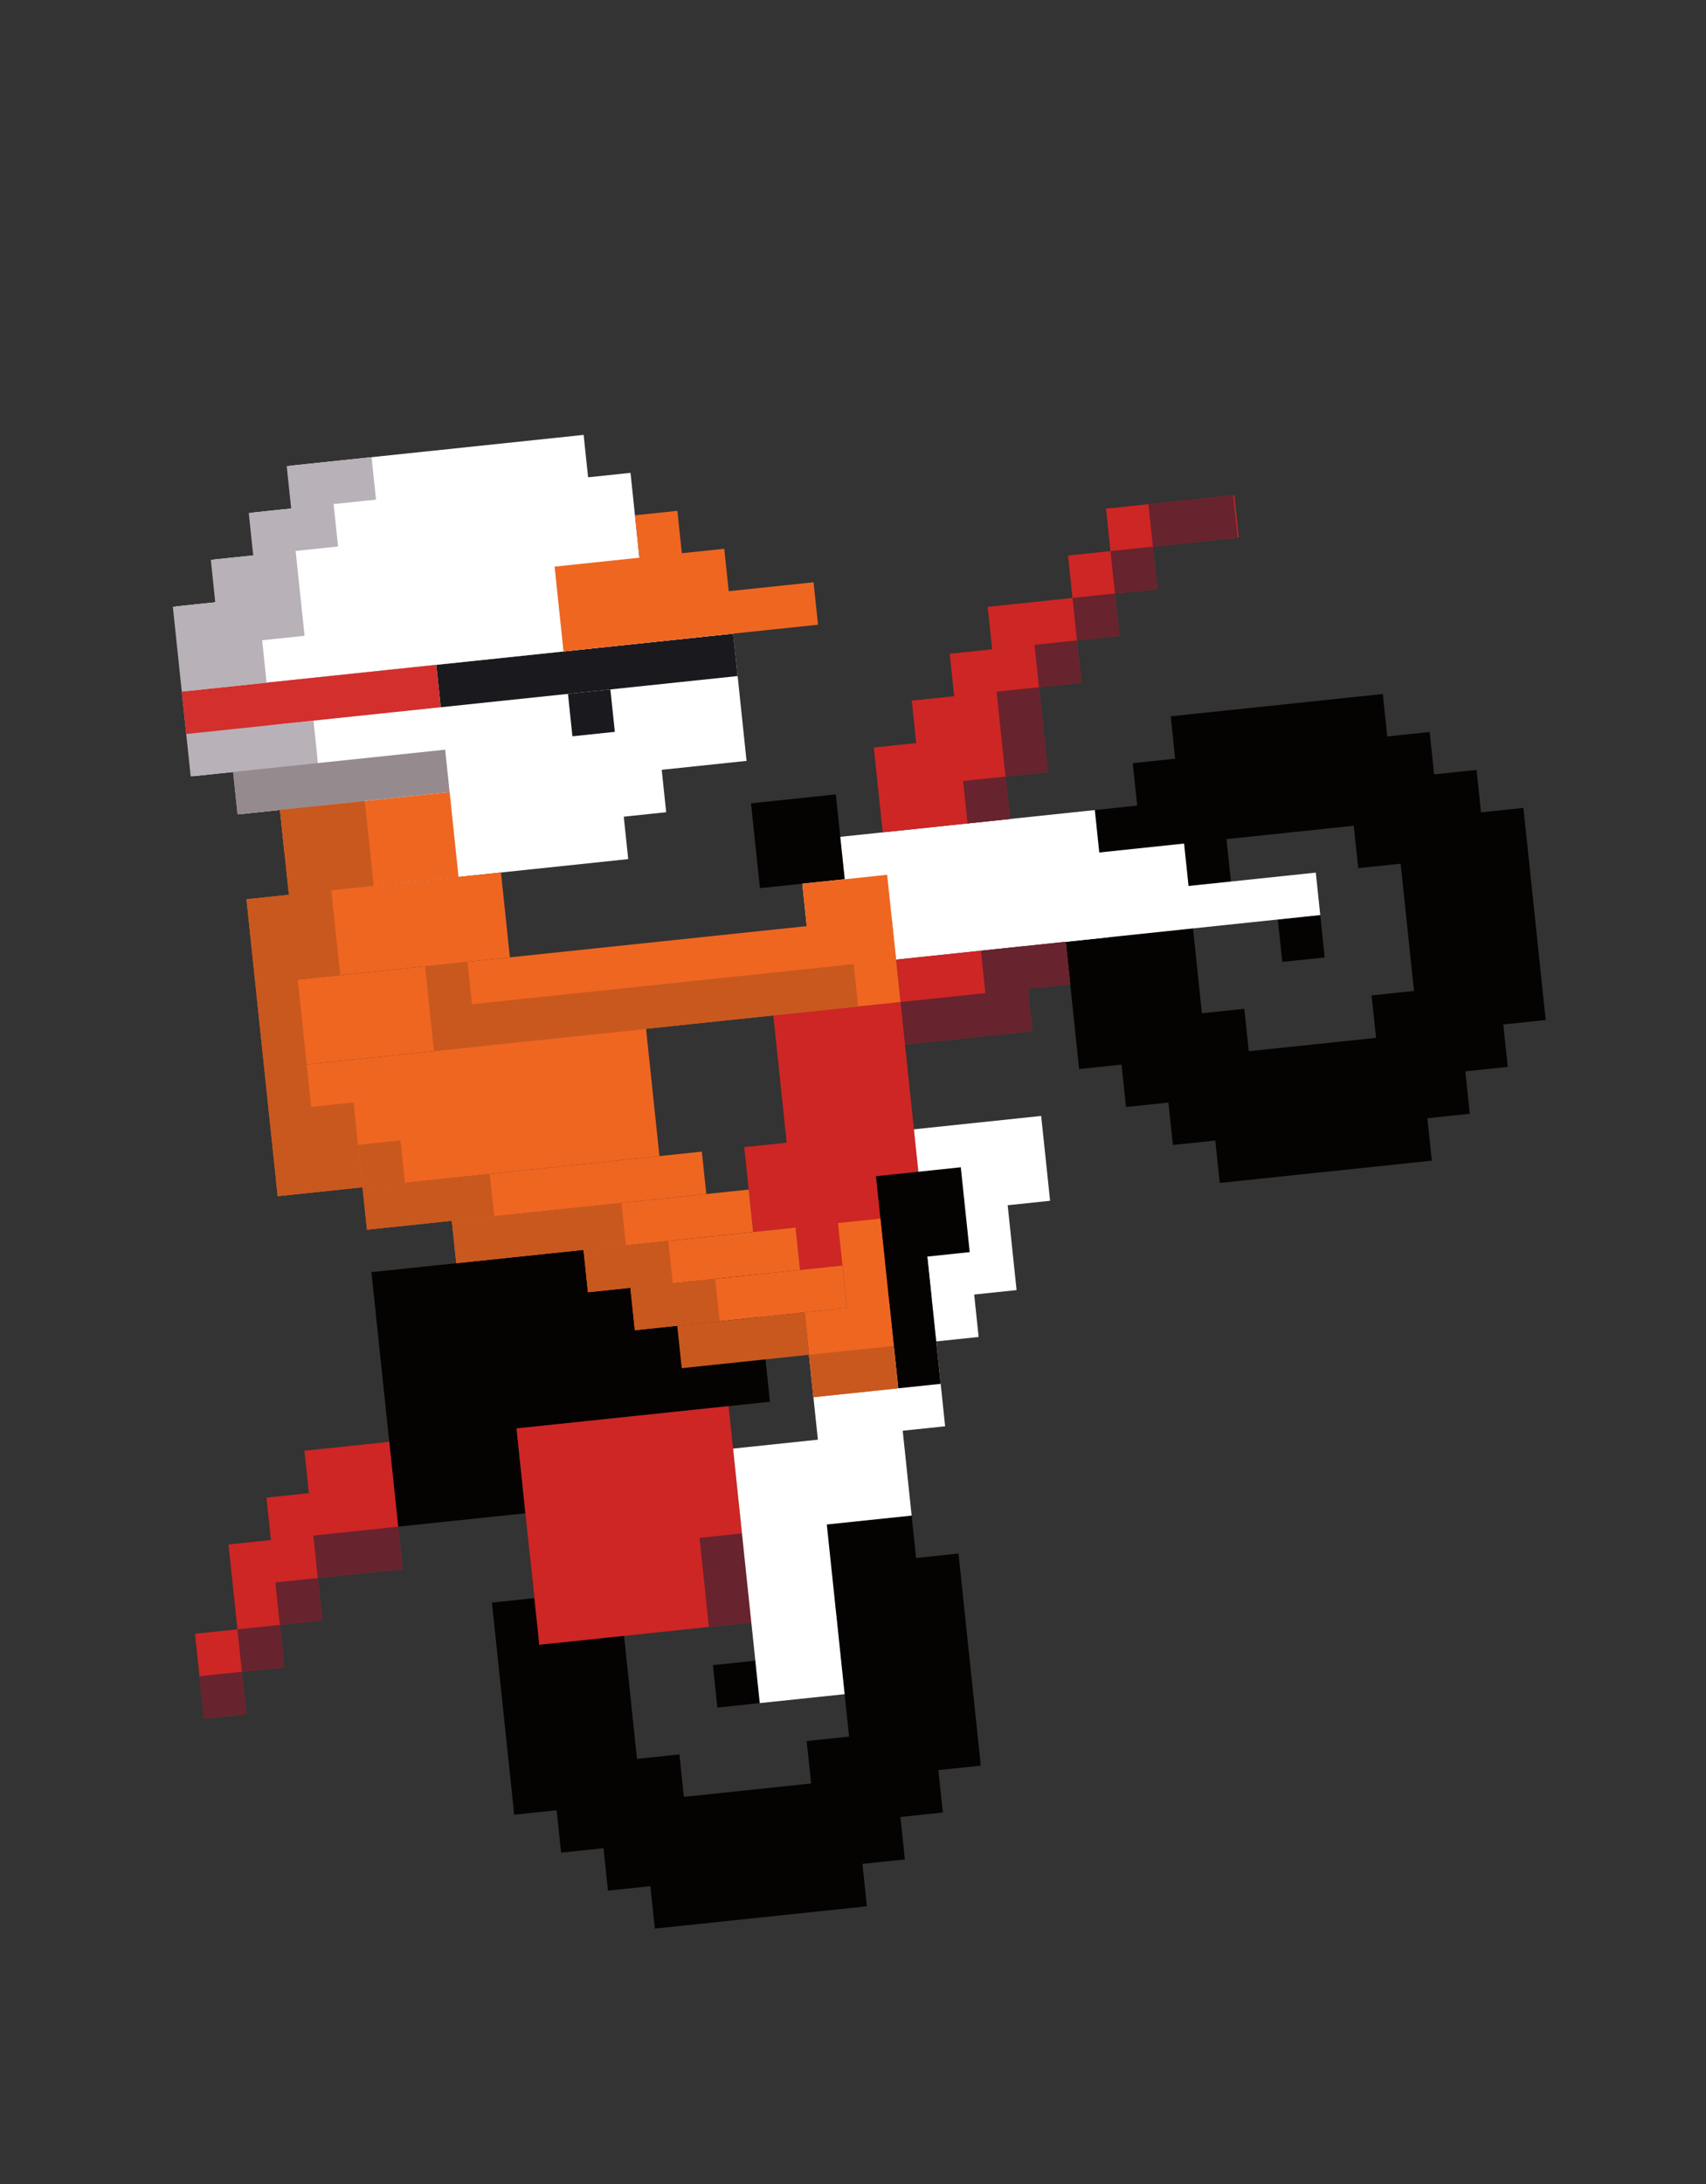 <svg width="800" height="1024" viewBox="0 0 800 1024" fill="none" xmlns="http://www.w3.org/2000/svg">
<rect x="0" y="0" width="800" height="1024" fill="#333333" stroke="none"/>
<g id="svgBike">
<g id="tireBack">
<path d="M334.312 780.725L354.202 778.634L356.293 798.524L336.402 800.615L334.312 780.725Z" fill="#050202"/>
<path fill-rule="evenodd" clip-rule="evenodd" d="M284.078 685.454L383.53 675.001L385.621 694.891L405.511 692.801L407.602 712.691L427.492 710.6L429.583 730.491L449.473 728.4L459.926 827.853L440.036 829.943L442.126 849.834L422.236 851.924L424.326 871.815L404.436 873.905L406.526 893.796L307.074 904.248L304.984 884.358L285.093 886.449L283.003 866.558L263.112 868.649L261.022 848.758L241.131 850.849L230.678 751.397L250.569 749.306L248.478 729.416L268.369 727.325L266.278 707.435L286.169 705.344L284.078 685.454ZM298.712 824.687L292.44 765.015L312.331 762.925L310.24 743.034L369.912 736.763L372.002 756.653L391.893 754.562L398.164 814.234L378.274 816.324L380.364 836.215L320.693 842.487L318.602 822.596L298.712 824.687Z" fill="#050202"/>
</g>
<g id="tireFront">
<path d="M599.219 431.119L619.11 429.029L621.2 448.919L601.31 451.01L599.219 431.119Z" fill="#050202"/>
<path fill-rule="evenodd" clip-rule="evenodd" d="M548.985 335.848L648.438 325.395L650.528 345.286L670.419 343.195L672.509 363.086L692.4 360.995L694.49 380.885L714.381 378.795L724.834 478.247L704.943 480.338L707.034 500.228L687.143 502.319L689.234 522.209L669.343 524.3L671.434 544.19L571.982 554.643L569.891 534.752L550.001 536.843L547.91 516.953L528.02 519.043L525.929 499.153L506.039 501.243L495.586 401.791L515.476 399.7L513.386 379.81L533.276 377.719L531.186 357.829L551.076 355.738L548.985 335.848ZM563.619 475.081L557.348 415.41L577.238 413.319L575.148 393.429L634.819 387.157L636.91 407.048L656.8 404.957L663.072 464.628L643.181 466.719L645.272 486.609L585.6 492.881L583.51 472.991L563.619 475.081Z" fill="#050202"/>
</g>
<g id="bikeBack">
<path id="Union" d="M352.69 577.691L174.173 596.454L186.716 715.797L246.388 709.525L242.207 669.744L361.052 657.253L352.69 577.691Z" fill="#050202"/>
<rect id="Rectangle 26" x="242.207" y="669.744" width="100" height="102" transform="rotate(-6 242.207 669.744)" fill="#CD2624"/>
<rect id="Rectangle 27" x="328.04" y="721.053" width="20" height="42" transform="rotate(-6 328.04 721.053)" fill="#67232E"/>
<path id="Union_2" d="M436.93 609.058L417.039 611.148L419.13 631.039L379.349 635.22L383.53 675.001L343.749 679.182L356.293 798.525L396.074 794.343L387.711 714.782L427.492 710.6L423.311 670.82L443.202 668.729L436.93 609.058Z" fill="white"/>
<path id="Union_3" d="M142.754 680.197L182.535 676.016L188.807 735.687L149.026 739.868L151.117 759.759L131.226 761.849L133.317 781.74L113.426 783.83L115.517 803.721L95.626 805.811L91.445 766.031L111.336 763.94L107.155 724.159L127.045 722.069L124.955 702.178L144.845 700.088L142.754 680.197Z" fill="#CD2624"/>
<path id="Union_4" fill-rule="evenodd" clip-rule="evenodd" d="M146.936 719.978L186.716 715.797L188.807 735.687L149.026 739.868L146.936 719.978ZM131.226 761.849L151.117 759.759L149.026 739.868L129.136 741.959L131.226 761.849ZM113.426 783.83L111.336 763.94L131.226 761.849L133.317 781.74L113.426 783.83ZM113.426 783.83L115.517 803.721L95.626 805.811L93.536 785.921L113.426 783.83Z" fill="#67232E"/>
</g>
<g id="bikeFront">
<g id="bikeFront_2">
<g id="Group 3">
<rect id="Rectangle 46" x="374.153" y="394.444" width="140" height="60" transform="rotate(-6 374.153 394.444)" fill="white"/>
<path id="Union_5" fill-rule="evenodd" clip-rule="evenodd" d="M555.257 395.519L475.695 403.882L479.877 443.663L499.767 441.572L559.438 435.3L619.11 429.029L617.019 409.138L557.348 415.41L555.257 395.519Z" fill="white"/>
</g>
<rect id="Rectangle 49" x="352.172" y="376.644" width="40" height="40" transform="rotate(-6 352.172 376.644)" fill="#050202"/>
<path id="Union_6" d="M578.811 232.162L518.642 238.486L520.733 258.377L500.842 260.467L502.933 280.358L463.152 284.539L465.243 304.429L445.352 306.52L447.443 326.41L427.552 328.501L429.643 348.391L409.752 350.482L413.934 390.263L473.605 383.991L471.514 364.101L491.405 362.01L487.224 322.229L507.114 320.139L505.023 300.248L524.914 298.158L522.823 278.267L542.714 276.177L540.623 256.286L580.901 252.053L578.811 232.162Z" fill="#CD2624"/>
<path id="Union_7" d="M420.205 449.934L499.767 441.572L501.858 461.462L481.967 463.553L484.058 483.443L424.386 489.715L434.839 589.167L375.168 595.439L373.077 575.549L353.187 577.639L349.006 537.858L368.896 535.768L362.625 476.096L422.296 469.825L420.205 449.934Z" fill="#CD2624"/>
</g>
<path id="Union_8" d="M488.239 523.224L428.568 529.496L439.02 628.948L458.911 626.858L456.82 606.967L476.711 604.877L472.53 565.096L492.42 563.005L488.239 523.224Z" fill="white"/>
<path id="Union_9" d="M499.767 441.572L459.986 445.753L462.077 465.644L422.296 469.825L424.386 489.715L484.058 483.443L481.967 463.553L501.858 461.462L499.767 441.572Z" fill="#67232E"/>
<path id="Union_10" d="M578.314 232.215L538.533 236.396L540.623 256.286L520.733 258.377L522.823 278.267L502.933 280.358L505.023 300.248L485.133 302.339L487.224 322.229L467.333 324.32L471.514 364.101L451.624 366.191L453.714 386.082L473.605 383.991L471.514 364.101L491.405 362.01L487.224 322.229L507.114 320.139L505.023 300.248L524.914 298.158L522.823 278.267L542.714 276.177L540.623 256.286L580.404 252.105L578.314 232.215Z" fill="#67232E"/>
</g>
<g id="driverHead">
<path id="Subtract" d="M86.228 324.155L90.409 363.936L110.3 361.846L112.39 381.736L132.281 379.645L134.371 399.536L154.262 397.445L156.352 417.336L294.591 402.806L292.5 382.916L312.391 380.825L310.3 360.935L350.081 356.754L343.809 297.082L86.228 324.155Z" fill="white"/>
<rect id="Rectangle 7" x="266.338" y="325.335" width="20" height="20" transform="rotate(-6 266.338 325.335)" fill="#1A1A1E"/>
<path id="Subtract_2" d="M85.234 324.26L89.415 364.041L109.305 361.95L111.396 381.841L131.286 379.75L133.377 399.64L153.267 397.55L155.358 417.44L195.139 413.259L193.048 393.369L173.158 395.459L171.067 375.569L151.177 377.659L146.996 337.879L127.105 339.969L125.015 320.079L85.234 324.26Z" fill="#B8B1B8"/>
</g>
<g id="driverBody">
<rect id="Rectangle 10" x="109.305" y="361.95" width="100" height="20" transform="rotate(-6 109.305 361.95)" fill="#958B8E"/>
<rect id="Rectangle 20" x="376.243" y="414.334" width="40" height="40" transform="rotate(-6 376.243 414.334)" fill="#EF6621"/>
<path id="Union_11" d="M410.768 551.477L421.221 650.929L441.111 648.839L434.839 589.167L454.73 587.077L450.549 547.296L410.768 551.477Z" fill="#050202"/>
<g id="pilotBody">
<rect id="Rectangle 13" x="119.758" y="461.402" width="300" height="40" transform="rotate(-6 119.758 461.402)" fill="#EF6621"/>
<path id="Union_12" d="M219.21 450.949L199.32 453.04L203.501 492.821L402.405 471.915L400.315 452.025L221.301 470.84L219.21 450.949Z" fill="#C9581E"/>
<rect id="Rectangle 11" x="131.286" y="379.75" width="80" height="40" transform="rotate(-6 131.286 379.75)" fill="#EF6621"/>
<rect id="Rectangle 12" x="115.577" y="421.621" width="120" height="40" transform="rotate(-6 115.577 421.621)" fill="#EF6621"/>
<rect id="Rectangle 14" x="123.939" y="501.183" width="180" height="60" transform="rotate(-6 123.939 501.183)" fill="#EF6621"/>
<rect id="Rectangle 21" x="169.992" y="556.673" width="160" height="20" transform="rotate(-6 169.992 556.673)" fill="#EF6621"/>
<rect id="Rectangle 50" x="169.992" y="556.673" width="60" height="20" transform="rotate(-6 169.992 556.673)" fill="#C9581E"/>
<rect id="Rectangle 52" x="167.901" y="536.783" width="20" height="20" transform="rotate(-6 167.901 536.783)" fill="#C9581E"/>
<rect id="Rectangle 22" x="211.863" y="572.383" width="140" height="20" transform="rotate(-6 211.863 572.383)" fill="#EF6621"/>
<rect id="Rectangle 51" x="211.863" y="572.383" width="80" height="20" transform="rotate(-6 211.863 572.383)" fill="#C9581E"/>
<rect id="Rectangle 23" x="273.625" y="586.001" width="100" height="20" transform="rotate(-6 273.625 586.001)" fill="#EF6621"/>
<rect id="Rectangle 24" x="295.606" y="603.801" width="100" height="20" transform="rotate(-6 295.606 603.801)" fill="#EF6621"/>
<path id="Union_13" d="M171.067 375.569L131.286 379.75L135.467 419.531L115.577 421.621L130.211 560.855L169.992 556.673L165.811 516.892L145.92 518.983L139.649 459.312L159.539 457.221L155.358 417.44L175.248 415.35L171.067 375.569Z" fill="#C9581E"/>
<path id="Union_14" d="M412.858 571.367L392.968 573.458L397.149 613.239L377.259 615.329L381.44 655.11L421.221 650.929L412.858 571.367Z" fill="#EF6621"/>
<rect id="Rectangle 53" x="273.625" y="586.001" width="40" height="20" transform="rotate(-6 273.625 586.001)" fill="#C9581E"/>
<rect id="Rectangle 54" x="295.606" y="603.801" width="40" height="20" transform="rotate(-6 295.606 603.801)" fill="#C9581E"/>
<rect id="Rectangle 55" x="317.587" y="621.601" width="60" height="20" transform="rotate(-6 317.587 621.601)" fill="#C9581E"/>
<rect id="Rectangle 56" x="379.349" y="635.22" width="40" height="20" transform="rotate(-6 379.349 635.22)" fill="#C9581E"/>
</g>
</g>
<g id="driverHelmet">
<g id="Group 2">
<rect id="Rectangle 8" x="204.576" y="311.716" width="140" height="20" transform="rotate(-6 204.576 311.716)" fill="#1A1A1E"/>
<g id="Group 1">
<path id="Union_15" d="M273.685 203.902L135.944 218.379L138.035 238.27L118.144 240.36L120.235 260.251L100.344 262.341L102.435 282.232L82.544 284.322L86.725 324.103L343.809 297.082L341.719 277.192L301.938 281.373L295.666 221.702L275.776 223.792L273.685 203.902Z" fill="white"/>
<rect id="Rectangle 9" x="85.234" y="324.26" width="120" height="20" transform="rotate(-6 85.234 324.26)" fill="#D32F2D"/>
<path id="Union_16" d="M297.757 241.592L317.647 239.502L319.738 259.392L339.628 257.302L341.719 277.192L381.5 273.011L383.59 292.901L264.248 305.445L260.067 265.664L299.847 261.483L297.757 241.592Z" fill="#EF6621"/>
</g>
</g>
<path id="Subtract_3" d="M174.233 214.355L134.452 218.536L136.543 238.426L116.652 240.517L118.743 260.407L98.853 262.498L100.943 282.388L81.053 284.479L85.234 324.26L125.015 320.079L122.924 300.188L142.814 298.098L138.633 258.317L158.524 256.226L156.433 236.336L176.324 234.245L174.233 214.355Z" fill="#B8B1B8"/>
</g>
</g>
</svg>
